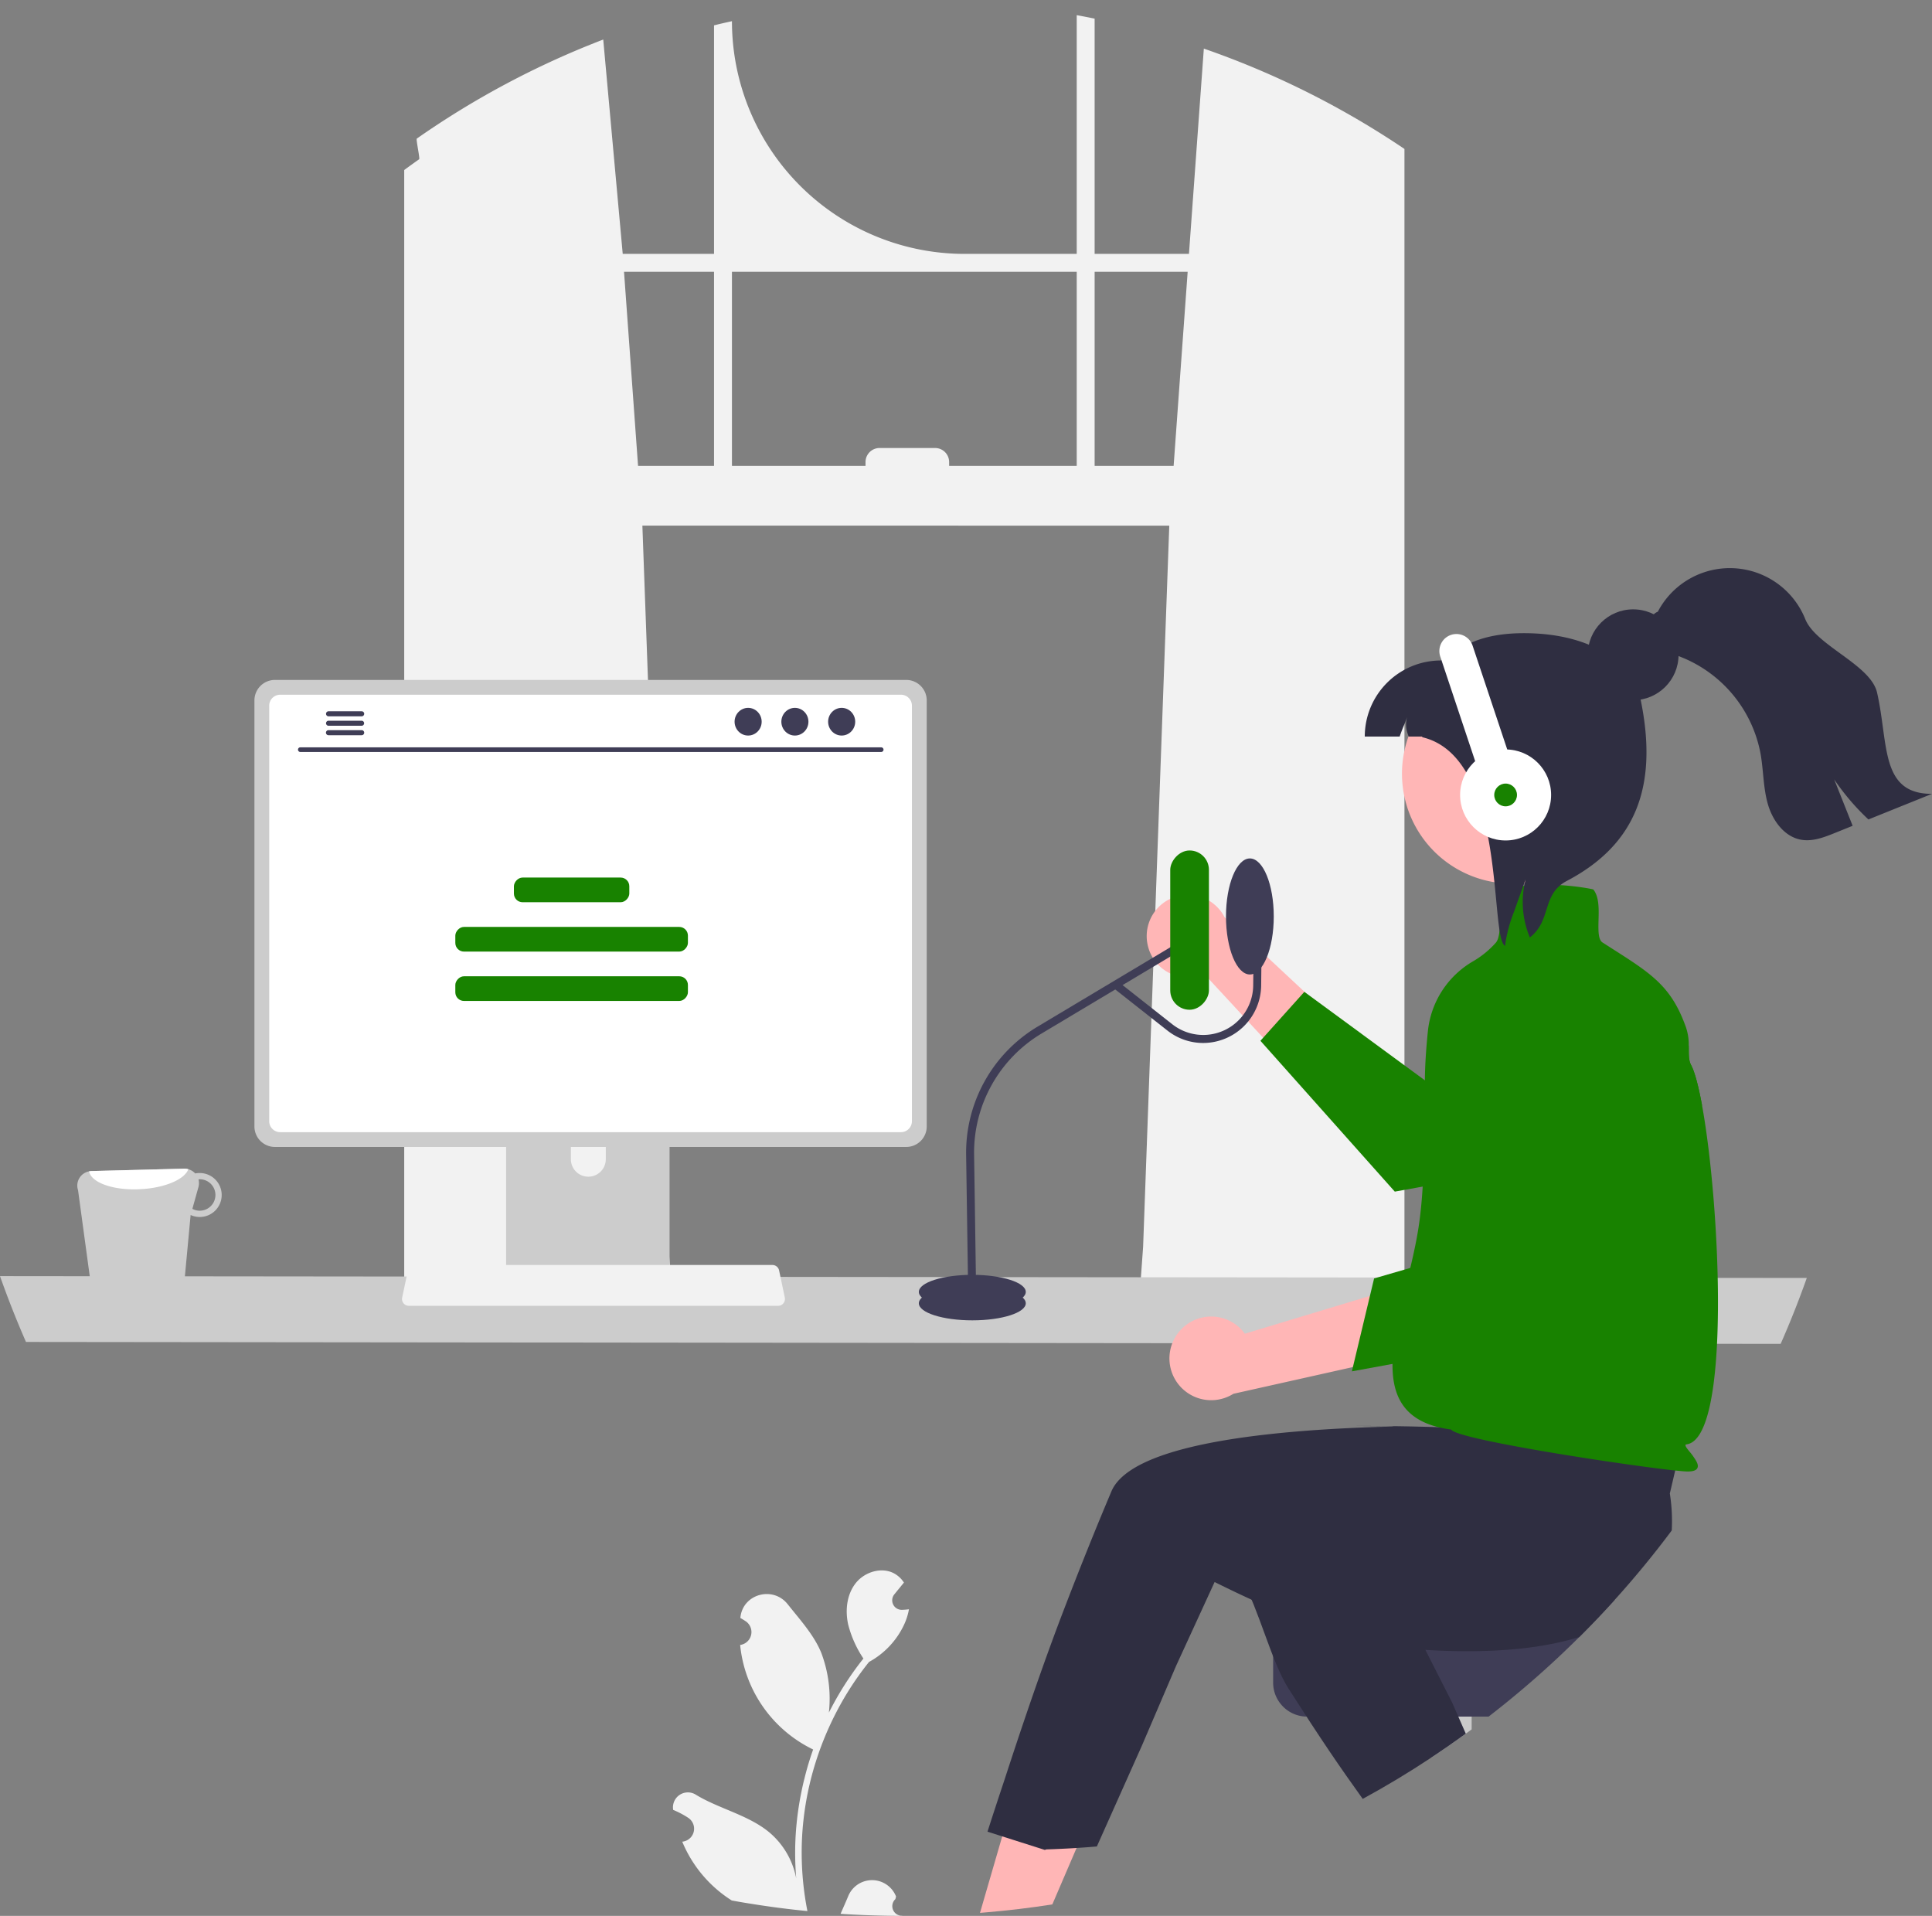 <svg xmlns="http://www.w3.org/2000/svg" width="727.49" height="721.335" data-name="Layer 1"><rect width="100%" height="100%" fill="#808080" stroke="none"/><path fill="none" d="M499.932 37.172v455.77H205.229V26.146a361.63 361.63 0 0 1 294.703 11.026" style="fill:#fff;fill-opacity:0"/><path fill="#f2f2f2" d="M528.845 56.08v438.157H428.646l1.79-24.801 9.853-271.53H241.887l9.852 271.53 1.79 24.801H152.208V64.014a292 292 0 0 1 5.62-4.053c.368-.257-1.255-7.522-.878-7.78a326.3 326.3 0 0 1 70.198-37.291l7.337 80.701h34.379V9.545c2.245-.557 4.49-1.08 6.75-1.568a87.614 87.614 0 0 0 87.615 87.614h42.21V5.707c2.252.411 4.506.848 6.741 1.31v88.574h35.52l5.602-77.29a325.8 325.8 0 0 1 68.801 33.35c.745.48 1.5.951 2.245 1.448q2.261 1.465 4.497 2.982zm-259.981 46.262h-33.89l5.285 73.076h28.605zm136.574 0H275.615v73.076h50.295v-1.448a5.29 5.29 0 0 1 5.295-5.294h20.886a5.294 5.294 0 0 1 5.303 5.294v1.448h48.043zm36.487 73.076 5.286-73.076h-35.03v73.076z"/><path fill="#ccc" d="M680.344 481.16c-.008.027-.017.044-.025.07-.06.18-.12.342-.189.522v.009q-4.382 12.31-9.63 24.21l-660.717-.72q-5.32-12.143-9.766-24.733a.2.2 0 0 1-.017-.06Z"/><path fill="#ffb6b6" d="M432.242 356.156a15.436 15.436 0 0 0 21.194 10.54l37.24 40.279 6.82-27.679-36.409-34.006a15.52 15.52 0 0 0-28.845 10.866"/><path fill="#188200" d="m474.613 391.86 50.596 56.79.411-.077a1493 1493 0 0 0 10.092-1.825c22-4.026 73.316-13.63 86.047-18.076a45.5 45.5 0 0 0 19.138-12.516c-1.32-7.188-2.733-12.568-4.13-15.19-1.019-1.91-.83-4.403-.873-7.247a22.9 22.9 0 0 0-11.283-3.992 163.9 163.9 0 0 0-74.18 11.9l-13.348 5.516-.548-.402-45.08-33.086-.308-.223-15.506 17.28z"/><path fill="#ffb6b6" d="M369.016 720.205c.677-.051 1.345-.111 2.022-.17q12.735-1.067 25.213-3.016l9.132-21.264 4.378-10.194-16.526-7.102-10.743-4.61-5.106 17.546-2.116 7.29-5.003 17.203z"/><path fill="#cacaca" d="M554.146 621.26v29.865q-7.518 5.55-15.335 10.708V621.26Z"/><path fill="#3f3d56" d="M608.015 602.344q-6.464 7.17-13.313 13.973a361 361 0 0 1-34.165 29.984h-68.365a12.75 12.75 0 0 1-9.586-4.343l-.009-.026a12.6 12.6 0 0 1-2.878-5.654l-.009-.017a13 13 0 0 1-.29-2.742v-18.393a12.79 12.79 0 0 1 12.772-12.782z"/><path fill="#2f2e41" d="m636.183 530.553-7.41 31.75a66.7 66.7 0 0 1 .72 13.912q-5.27 7.068-10.872 13.853-5.166 6.258-10.606 12.276-6.464 7.17-13.313 13.973c-11.891 3.735-25.907 5.26-40.556 5.363a249 249 0 0 1-15.335-.368c-20.878-1.097-9.44-4.447-26.738-7.925a477 477 0 0 1-12.833-2.733 517 517 0 0 1-18.307-4.463c-5.115-1.337-23.574-10.558-23.574-10.558l-14.564 31.698-12.85 29.984-16.923 37.878q-3.264.295-6.536.497-3.47.244-6.948.394c-1.833.094-3.658.163-5.5.214l-.625.197-.514-.163-8.259-2.63-2.784-.882-10.015-3.187s2.236-7.042 6.151-18.787c1.44-4.31 11.634-36.17 22.3-63.987a1469 1469 0 0 1 9.8-24.973 1298 1298 0 0 1 8.413-20.389c4.943-11.66 28.828-17.948 56.953-21.246 1.431-.163 2.87-.326 4.318-.48 14.333-1.508 29.539-2.287 43.76-2.647 7.12-.18-18.565-.248-12.174-.257q3.097 0 6.023.017h.009c5.268.026 10.117.103 14.384.189.83.017 1.636.042 2.424.06h.008c.532.008 1.054.025 1.568.034 9.33.24 15.052.531 15.052.531l2.22-17.408.453-3.512.429-3.341v-.01l.051-.419.351-.008 6.168-.12 51.848-1.011 22.083-.936z"/><path fill="#2f2e41" d="M467.64 594.777c6.245 10.674 11.11 30.91 17.51 40.933 12.277 19.24 19.473 29.735 27.98 41.575q13.184-7.183 25.675-15.455 6.67-4.395 13.133-9.106l-5.097-11.626-2.896-5.697-13.005-25.606-14.58-28.708-5.072 2.364z"/><path fill="#ccc" d="M29.384 448.093a5.452 5.452 0 0 1 4.175-7.08 5 5 0 0 1 .861-.107l34.911-.902a5.6 5.6 0 0 1 4.176 1.802 7 7 0 0 1 1.487-.155 8.277 8.277 0 1 1 .416 16.549 8.4 8.4 0 0 1-3.631-.746l-3.212 34.342a5.42 5.42 0 0 1-5.123 3.99l-22.696.584a5.5 5.5 0 0 1-5.297-3.71zm45.953 7.738a5.92 5.92 0 0 0-.277-11.837c-.11 0-.209.053-.32.053a5.6 5.6 0 0 1-.017 2.891l-2.285 8.184a5.57 5.57 0 0 0 2.9.71z"/><path fill="#fff" d="M33.56 441.013c.743 4.253 9.105 7.242 19.16 6.723 9.246-.426 16.806-3.673 18.191-7.521a5.2 5.2 0 0 0-1.58-.21l-34.91.9a5 5 0 0 0-.862.108z"/><path fill="#ccc" d="M252.126 396.074v87.862h-61.554v-87.862a2.95 2.95 0 0 1 2.082-2.827 2.7 2.7 0 0 1 .883-.137h55.616a2.967 2.967 0 0 1 2.973 2.964m-24.022 30.19a6.571 6.571 0 0 0-13.141 0v10.194a6.57 6.57 0 0 0 13.141 0z"/><path fill="#3f3d56" d="M252.314 481.127v8.472a1.667 1.667 0 0 1-1.653 1.662h-58.624a1.66 1.66 0 0 1-1.653-1.662v-8.472z"/><path fill="#ccc" d="M348.958 263.697v160.425a7.716 7.716 0 0 1-7.71 7.71H103.515a7.716 7.716 0 0 1-7.71-7.71V263.697a7.72 7.72 0 0 1 7.71-7.701h237.733a7.72 7.72 0 0 1 7.71 7.701"/><path fill="#fff" d="M343.381 265.693v156.45a4.13 4.13 0 0 1-4.12 4.12H105.494a4.13 4.13 0 0 1-4.12-4.12v-156.45a4.13 4.13 0 0 1 4.12-4.129H339.26a4.13 4.13 0 0 1 4.121 4.13z"/><path fill="#f2f2f2" d="M294.998 490.687a2.53 2.53 0 0 1-1.987.951H153.935a2.56 2.56 0 0 1-2.502-3.084l2.16-10.255a2.56 2.56 0 0 1 1.593-1.859 2.5 2.5 0 0 1 .908-.17H290.86a2.5 2.5 0 0 1 .908.17 2.56 2.56 0 0 1 1.594 1.86l2.159 10.254a2.56 2.56 0 0 1-.523 2.133"/><path fill="#3f3d56" d="M113.08 283.116h218.736a.87.87 0 0 0 0-1.74H113.08a.87.87 0 0 0 0 1.74"/><ellipse cx="-316.925" cy="271.724" fill="#3f3d56" rx="5.098" ry="5.211" transform="scale(-1 1)"/><ellipse cx="-299.315" cy="271.724" fill="#3f3d56" rx="5.098" ry="5.211" transform="scale(-1 1)"/><ellipse cx="-281.705" cy="271.724" fill="#3f3d56" rx="5.098" ry="5.211" transform="scale(-1 1)"/><path fill="#3f3d56" d="M123.685 267.8h12.508a.947.947 0 0 1 0 1.894h-12.508a.947.947 0 0 1 0-1.893zm0 3.556h12.508a.947.947 0 0 1 0 1.893h-12.508a.947.947 0 0 1 0-1.893m0 3.555h12.508a.947.947 0 0 1 0 1.894h-12.508a.947.947 0 0 1 0-1.894"/><rect width="43.451" height="9.291" x="-236.967" y="330.405" fill="#188200" rx="3.264" transform="scale(-1 1)"/><rect width="87.585" height="9.291" x="-259.034" y="348.988" fill="#188200" rx="3.264" transform="scale(-1 1)"/><rect width="87.585" height="9.291" x="-259.034" y="367.571" fill="#188200" rx="3.264" transform="scale(-1 1)"/><ellipse cx="-366.121" cy="490.688" fill="#3f3d56" rx="20.132" ry="6.425" transform="scale(-1 1)"/><ellipse cx="-366.121" cy="486.405" fill="#3f3d56" rx="20.132" ry="6.425" transform="scale(-1 1)"/><path fill="#3f3d56" d="m364.62 490.71 3-.044-.827-56.019a52.26 52.26 0 0 1 25.37-45.5l57.259-34.226-1.54-2.575-57.259 34.227a55.27 55.27 0 0 0-26.83 48.119z"/><rect width="14.564" height="59.969" x="-455.217" y="320.206" fill="#188200" rx="7.282" transform="scale(-1 1)"/><path fill="#3f3d56" d="M453.031 392.685a21.89 21.89 0 0 0 21.859-21.615l.247-23.005-3-.033-.247 23.007a18.826 18.826 0 0 1-30.476 14.585l-20.416-16.083-1.856 2.357 20.415 16.083a21.73 21.73 0 0 0 13.475 4.704z"/><ellipse cx="-470.638" cy="345.05" fill="#3f3d56" rx="8.995" ry="21.846" transform="scale(-1 1)"/><path fill="#188200" d="M534.067 462.64c.78-4.9 1.303-10.272 1.645-15.892.806-12.859.728-27.037.823-40.007.04-5.895.506-12.332 1.113-18.308a34.49 34.49 0 0 1 16.988-26.477 34.9 34.9 0 0 0 8.593-7.002c1.337-1.491 1.5-4.935 1.67-8.576.206-4.43.42-9.021 2.794-11.385l.102-.103.138-.052c9.963-3.315 26.797-1.165 31.8-.008l.214.051.137.171c2.065 2.733 1.954 7.102 1.842 11.326-.094 3.795-.188 7.385 1.49 8.464 1.303.84 2.554 1.636 3.762 2.407 14.812 9.45 22.248 14.196 27.697 29.625a20.4 20.4 0 0 1 1.02 6.845c.042 2.844-.147 5.337.873 7.248 1.396 2.621 2.81 8.001 4.13 15.189 6.913 37.771 11.016 125.6-5.878 127.656-1.319.163 1.371 2.81 2.296 4.138 1.328 1.91 2.468 3.555 1.808 4.814-.446.857-1.61 1.26-3.65 1.26-7.693 0-86.774-11.608-89.019-15.79-.146-.273-.163.24 0 0-37.078-4.84-17.45-43.562-12.388-75.594"/><path fill="#ffb6b6" d="M444.819 500.469a15.64 15.64 0 0 1 23.924 1.672l53.205-16.071-8.249 27.679-49.26 11.018a15.725 15.725 0 0 1-19.62-24.298"/><path fill="#188200" d="m509.046 516.319 73.06-13.41c.296-.764 29.626-76.688 33.25-93.742a46.16 46.16 0 0 0-3.661-30.486l-.129-.226-.24-.104a23.43 23.43 0 0 0-28.218 7.89 165.94 165.94 0 0 0-28.647 70.523l-2.233 14.456-34.816 10.12z"/><path fill="#ffb6b6" d="M532.983 311.152a41.395 41.395 0 1 0-2.103-35.265c-.19.473-.36.947-.53 1.44a41.34 41.34 0 0 0 2.633 33.825"/><path fill="#2f2e41" d="M527.033 277.327c1.781-4.984 1.004-2.388 2.805-7.353-1.175 4.397.682 6.86.511 7.353h49.289v-28.652c-14.44-5.723-28.558-10.593-37.085 0a28.653 28.653 0 0 0-28.652 28.652z"/><path fill="#2f2e41" d="M566.779 356.117c.038-.531.095-1.08.17-1.611a55.8 55.8 0 0 1 3.203-11.37 3059 3059 0 0 1 4.301-12.014 34.4 34.4 0 0 0 1.611 21.83c8.32-6.48 4.32-16.237 13.947-21.3 25.836-13.588 34.777-35.547 27.55-69.273-2.57-11.994-17.54-23.987-43.692-23.987-26.17 0-37.835 13.011-38.346 39.162 32.214 7.58 25.173 75.91 31.256 78.563"/><circle cx="-614.959" cy="246.523" r="17.102" fill="#2f2e41" transform="scale(-1 1)"/><path fill="#2f2e41" d="M622.96 241.553c2.916 3.395 7.483 4.715 11.602 6.482a48.81 48.81 0 0 1 28.357 35.66c1.14 6.355.99 12.933 2.79 19.129 1.788 6.195 6.216 12.273 12.57 13.348 4.301.734 8.612-.926 12.657-2.565q3.337-1.342 6.674-2.693-3.48-8.734-6.95-17.468a88.5 88.5 0 0 0 12.89 15.083q11.96-4.822 23.94-9.644c-19.65.075-16.297-19-20.693-38.14-2.417-10.517-22.993-17.638-27.027-27.644a30.61 30.61 0 0 0-55.523-2.789c-4.034 1.607-4.151 7.888-1.288 11.24z"/><path fill="#fff" d="M546.379 239.039a6.425 6.425 0 0 0-4.061 8.128l15.126 45.33a6.425 6.425 0 0 0 8.129 4.06 6.425 6.425 0 0 0 4.06-8.128l-15.126-45.33a6.425 6.425 0 0 0-8.128-4.06"/><circle cx="-566.934" cy="299.303" r="17.134" fill="#fff" transform="scale(-1 1)"/><circle cx="-566.934" cy="299.303" r="4.283" fill="#188200" transform="scale(-1 1)"/><path fill="#f2f2f2" d="M319.413 713.865c-.92 2.23-1.93 4.46-2.9 6.7l.45.03c.15 0 .29.02.44.03q10.605.66 21.4.7c.33.01.65.01.98.01 0-.02-.01-.03-.01-.05a3.614 3.614 0 0 1-2.62-6.26c.1-.37.16-.63.25-.99a2 2 0 0 0-.1-.24 9.698 9.698 0 0 0-17.89.07m-65.961-32.66.03.23a31 31 0 0 1 3.69 1.78c.69.38 1.36.79 2.01 1.22a4.902 4.902 0 0 1-1.98 8.92l-.1.02-.2.03a47.83 47.83 0 0 0 18.62 22.12c.4.08.79.15 1.19.22 2.02.37 4.03.71 6.05 1.02q10.53 1.71 21.27 2.76a113.7 113.7 0 0 1-2.16-22.02 109 109 0 0 1 .69-12.39c.38-3.37.9-6.73 1.58-10.05q.51-2.52 1.14-5.03a117.6 117.6 0 0 1 9.76-25.63 114 114 0 0 1 12.19-18.68 30.9 30.9 0 0 0 12.88-13.37 23.4 23.4 0 0 0 2.15-6.46c-.62.09-1.26.14-1.89.18l-.6.03h-.07a3.576 3.576 0 0 1-2.94-5.83c.27-.33.54-.67.81-1 .41-.51.84-1.02 1.25-1.53a2 2 0 0 0 .13-.15c.47-.59.95-1.17 1.42-1.75a10.2 10.2 0 0 0-3.39-3.28c-4.74-2.78-11.28-.86-14.71 3.43s-4.08 10.31-2.89 15.66a41.5 41.5 0 0 0 5.74 12.8c-.26.33-.52.64-.78.97a116.4 116.4 0 0 0-11.45 17.87c-.27.5-.53 1-.78 1.51a48.7 48.7 0 0 0-2.91-22.63c-2.78-6.71-8-12.37-12.59-18.17-5.52-6.97-16.84-3.93-17.81 4.91l-.03.25c.68.39 1.35.8 2 1.23a4.9 4.9 0 0 1-1.97 8.92l-.1.02a49.04 49.04 0 0 0 26.28 38.75c.41.21.8.42 1.2.61a112 112 0 0 0-3.23 10.76c-.44 1.7-.82 3.41-1.17 5.13a117 117 0 0 0-2.04 14.41 114 114 0 0 0 .08 18.31l-.03-.21a30 30 0 0 0-10.23-17.31c-7.88-6.47-19-8.85-27.5-14.05a5.62 5.62 0 0 0-8.61 5.47"/></svg>
